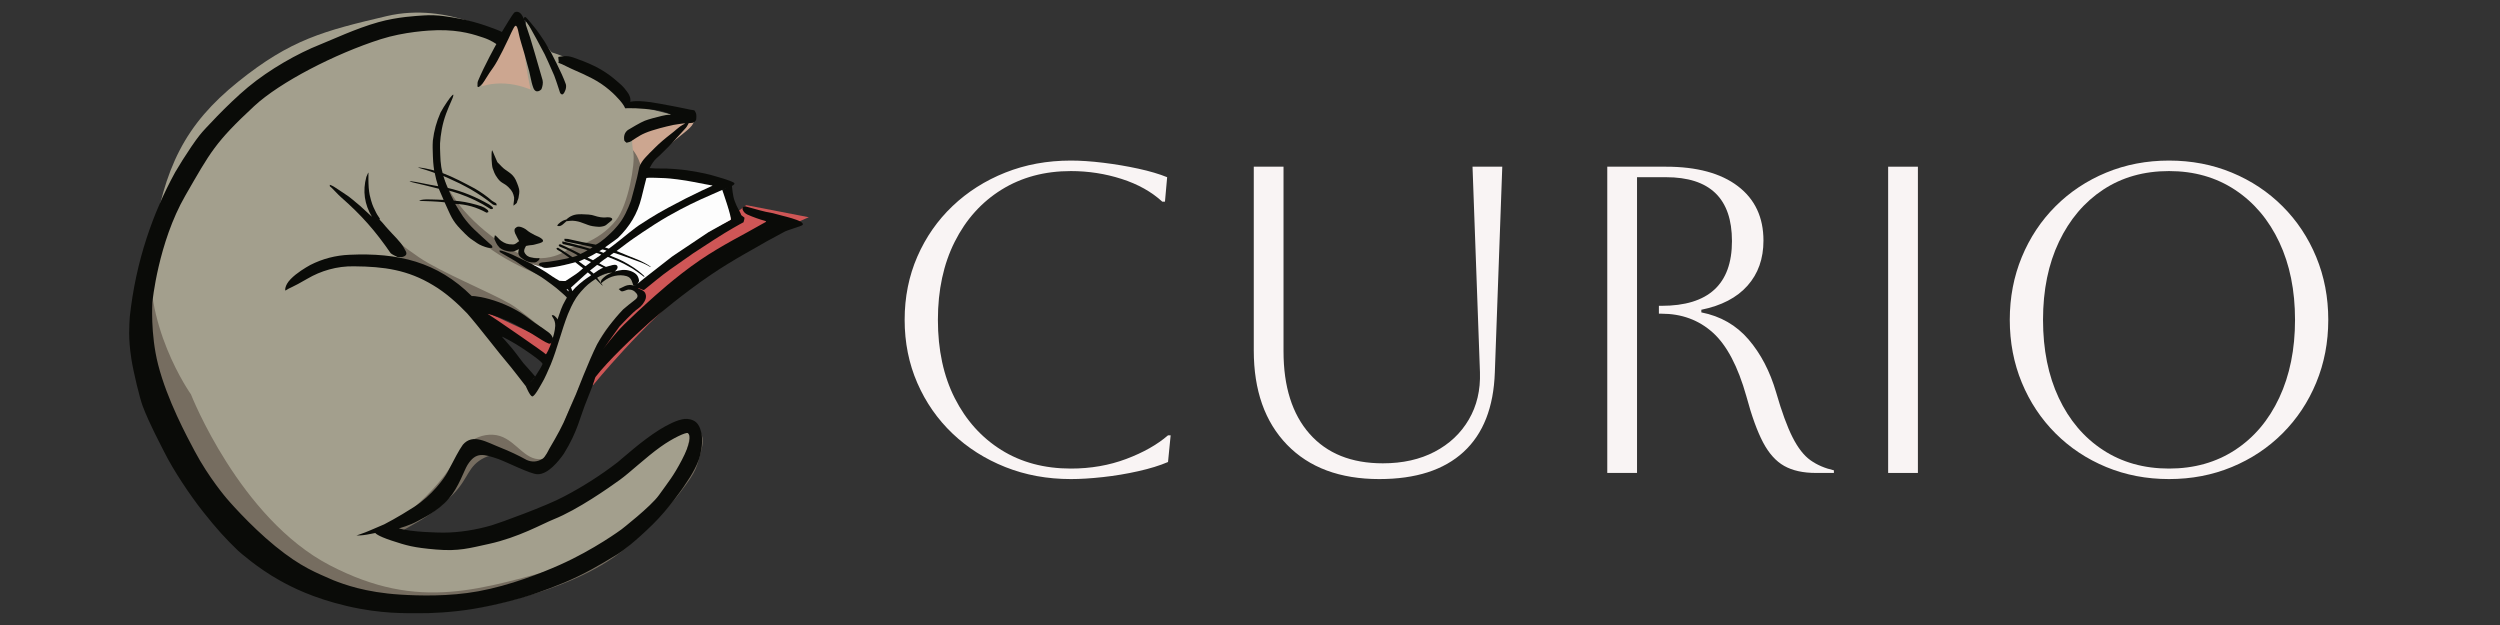 <?xml version="1.0" encoding="UTF-8" standalone="no"?>
<!DOCTYPE svg PUBLIC "-//W3C//DTD SVG 1.1//EN" "http://www.w3.org/Graphics/SVG/1.1/DTD/svg11.dtd">
<!-- Created with Vectornator (http://vectornator.io/) -->
<svg height="100%" stroke-miterlimit="10" style="fill-rule:nonzero;clip-rule:evenodd;stroke-linecap:round;stroke-linejoin:round;" version="1.1" viewBox="0 0 4000 1000" width="100%" xml:space="preserve" xmlns="http://www.w3.org/2000/svg" xmlns:xlink="http://www.w3.org/1999/xlink">
<rect x="0" y="0" width="4000" height="1000" fill="#333333" stroke="none"/>
<defs/>
<g id="Layer-1">
<g fill="#f9f4f4" opacity="1" stroke="none">
<path d="M1873.04 696.515L1868.84 739.215C1855.78 744.815 1839.91 749.715 1821.24 753.915C1802.58 758.115 1783.68 761.265 1764.54 763.365C1745.41 765.465 1728.38 766.515 1713.44 766.515C1675.64 766.515 1640.64 760.098 1608.44 747.265C1576.24 734.431 1548.13 716.581 1524.09 693.715C1500.06 670.848 1481.28 643.898 1467.74 612.865C1454.21 581.831 1447.44 548.115 1447.44 511.715C1447.44 475.315 1454.21 441.598 1467.74 410.565C1481.28 379.531 1500.06 352.581 1524.09 329.715C1548.13 306.848 1576.24 288.998 1608.44 276.165C1640.64 263.331 1675.64 256.915 1713.44 256.915C1728.84 256.915 1746.11 258.081 1765.24 260.415C1784.38 262.748 1803.04 265.898 1821.24 269.865C1839.44 273.831 1854.84 278.381 1867.44 283.515L1863.94 322.715L1859.74 322.715C1842.48 306.848 1820.78 294.715 1794.64 286.315C1768.51 277.915 1741.44 273.715 1713.44 273.715C1671.44 273.715 1634.46 283.631 1602.49 303.465C1570.53 323.298 1545.56 351.065 1527.59 386.765C1509.63 422.465 1500.64 464.115 1500.64 511.715C1500.64 559.781 1509.63 601.548 1527.59 637.015C1545.56 672.481 1570.41 700.131 1602.14 719.965C1633.88 739.798 1670.98 749.715 1713.44 749.715C1745.18 749.715 1774.69 744.581 1801.99 734.315C1829.29 724.048 1851.58 711.448 1868.84 696.515L1873.04 696.515Z"/>
<path d="M2006.04 266.715L2053.64 266.715L2053.64 562.115C2053.64 618.581 2067.53 662.565 2095.29 694.065C2123.06 725.565 2162.14 741.315 2212.54 741.315C2244.28 741.315 2271.93 735.131 2295.49 722.765C2319.06 710.398 2337.26 693.248 2350.09 671.315C2362.93 649.381 2368.88 624.181 2367.94 595.715L2356.04 266.715L2403.64 266.715L2391.74 595.715C2389.88 651.715 2373.19 694.181 2341.69 723.115C2310.19 752.048 2265.28 766.515 2206.94 766.515C2143.94 766.515 2094.71 748.198 2059.24 711.565C2023.78 674.931 2006.04 624.648 2006.04 560.715L2006.04 266.715Z"/>
<path d="M2571.64 266.715L2665.44 266.715C2714.91 266.715 2753.29 277.098 2780.59 297.865C2807.89 318.631 2821.54 347.681 2821.54 385.015C2821.54 413.948 2813.03 437.981 2795.99 457.115C2778.96 476.248 2754.34 489.081 2722.14 495.615L2722.14 499.815C2752.94 505.881 2778.14 520.348 2797.74 543.215C2817.34 566.081 2832.04 594.315 2841.84 627.915C2850.71 658.715 2859.46 682.631 2868.09 699.665C2876.73 716.698 2886.29 728.948 2896.79 736.415C2907.29 743.881 2919.78 749.248 2934.24 752.515L2934.24 756.715L2905.54 756.715C2885.01 756.715 2868.09 752.981 2854.79 745.515C2841.49 738.048 2830.18 725.448 2820.84 707.715C2811.51 689.981 2802.64 665.481 2794.24 634.215C2780.71 586.148 2762.74 552.081 2740.34 532.015C2717.94 511.948 2690.64 501.915 2658.44 501.915L2654.24 501.915L2654.24 489.315L2658.44 489.315C2733.58 489.315 2771.14 454.781 2771.14 385.715C2771.14 317.581 2735.91 283.515 2665.44 283.515L2619.24 283.515L2619.24 756.715L2571.64 756.715L2571.64 266.715Z"/>
<path d="M3021.04 756.715L3021.04 266.715L3068.64 266.715L3068.64 756.715L3021.04 756.715Z"/>
<path d="M3215.64 511.715C3215.64 475.781 3222.06 442.298 3234.89 411.265C3247.73 380.231 3265.69 353.165 3288.79 330.065C3311.89 306.965 3338.96 288.998 3369.99 276.165C3401.03 263.331 3434.51 256.915 3470.44 256.915C3506.38 256.915 3539.86 263.331 3570.89 276.165C3601.93 288.998 3628.99 306.965 3652.09 330.065C3675.19 353.165 3693.16 380.231 3705.99 411.265C3718.83 442.298 3725.24 475.781 3725.24 511.715C3725.24 547.648 3718.83 581.131 3705.99 612.165C3693.16 643.198 3675.19 670.265 3652.09 693.365C3628.99 716.465 3601.93 734.431 3570.89 747.265C3539.86 760.098 3506.38 766.515 3470.44 766.515C3434.51 766.515 3401.03 760.098 3369.99 747.265C3338.96 734.431 3311.89 716.465 3288.79 693.365C3265.69 670.265 3247.73 643.198 3234.89 612.165C3222.06 581.131 3215.64 547.648 3215.64 511.715ZM3268.84 511.715C3268.84 559.315 3277.24 600.965 3294.04 636.665C3310.84 672.365 3334.41 700.131 3364.74 719.965C3395.08 739.798 3430.31 749.715 3470.44 749.715C3510.58 749.715 3545.81 739.798 3576.14 719.965C3606.48 700.131 3630.04 672.248 3646.84 636.315C3663.64 600.381 3672.04 558.848 3672.04 511.715C3672.04 464.581 3663.64 423.165 3646.84 387.465C3630.04 351.765 3606.48 323.881 3576.14 303.815C3545.81 283.748 3510.58 273.715 3470.44 273.715C3430.31 273.715 3395.19 283.631 3365.09 303.465C3334.99 323.298 3311.43 351.065 3294.39 386.765C3277.36 422.465 3268.84 464.115 3268.84 511.715Z"/>
</g>
<path d="M1193.89 328.189L1294.17 347.614C1294.17 347.614 1191.3 389.114 1110.57 453.061C1029.83 517.007 948.712 616.472 948.712 616.472L871.975 572.287L768.247 494.798L883.57 548.3L1070 423.751L1193.89 328.189Z" fill="#cf5656" fill-rule="nonzero" opacity="1" stroke="none"/>
<path d="M837.583 33.897L851.238 146.096L761.53 143.058C761.53 143.058 797.844 69.595 817.193 43.163C836.542 16.732 837.583 33.897 837.583 33.897Z" fill="#cca690" fill-rule="nonzero" opacity="1" stroke="none"/>
<path d="M1106.6 201.379C1100.75 209.267 1070.83 230.318 1055.87 243.995C1034.28 263.736 1027.03 275.855 1027.03 275.855L1001.29 220.19L1041.64 202.432L1091.97 189.167C1091.97 189.167 1120.89 182.107 1106.6 201.379Z" fill="#cca690" fill-rule="nonzero" opacity="1" stroke="none"/>
<path d="M240.601 403.235C240.601 403.235 245.345 540.109 342.876 671.418C440.407 802.728 465.458 908.571 648.977 932.829C741.458 945.054 789.404 941.156 894.748 902.416C1000.09 863.676 1070.35 777.868 1070.35 777.868L1103.95 683.491C1103.95 683.491 1110.12 682.503 1117.31 690.113C1119.75 692.695 1129.06 696.607 1121.76 721.398C1114.46 746.189 1117.35 750.617 1087.25 789.205C1057.16 827.793 1004.96 873.255 1004.96 873.255C1004.96 873.255 964.617 915.418 861.171 947.937C765.937 977.874 702.19 983.664 612.445 972.141C527.702 961.261 439.489 942.159 363.794 851.29C288.099 760.422 253.478 675.943 253.478 675.943C253.478 675.943 220.068 602.933 219.698 534.924C219.329 466.914 240.601 403.235 240.601 403.235Z" fill="#766d60" fill-rule="nonzero" opacity="1" stroke="none"/>
<path d="M628.554 857.855L672.099 832.896C672.099 832.896 699.047 817.761 724.968 790.905C750.888 764.049 747.966 745.841 775.039 732.335C802.111 718.829 830.652 742.317 855.173 743.762C879.695 745.208 880.977 728.291 880.977 728.291C880.977 728.291 828.21 696.373 794.606 690.449C761.002 684.525 758.578 689.169 736.622 717.777C717.515 742.674 721.57 749.651 686.679 786.154C651.788 822.657 606.998 850.608 606.998 850.608L628.554 857.855Z" fill="#766d60" fill-rule="nonzero" opacity="1" stroke="none"/>
<path d="M1011.73 497.826C1011.73 497.826 986.117 521.63 964.617 558.698C943.117 595.766 943.825 606.258 925.728 646.097C907.63 685.936 893.619 714.355 893.619 714.355C893.619 714.355 893.763 693.919 912.326 646.115C930.889 598.311 938.785 559.684 966.48 526.839C994.176 493.994 1011.73 497.826 1011.73 497.826Z" fill="#766d60" fill-rule="nonzero" opacity="1" stroke="none"/>
<path d="M599.939 349.544C599.939 349.544 595.871 377.871 640.93 414.921C656.215 427.489 682.301 432.015 699.912 442.788C734.217 463.772 757.91 486.725 757.91 486.725C757.91 486.725 784.239 483.029 813.259 495.162C842.28 507.296 882.637 540.506 882.637 540.506C882.637 540.506 866.8 515.362 831.891 490.987C796.982 466.612 776.216 466.041 731.535 442.484C686.853 418.927 686.769 418.813 653.165 396.759C619.561 374.704 599.939 349.544 599.939 349.544Z" fill="#766d60" fill-rule="nonzero" opacity="1" stroke="none"/>
<path d="M702.562 276.113C702.562 276.113 705.375 301.476 724.968 332.031C744.56 362.586 788.604 403.235 788.604 403.235C788.604 403.235 825.925 428.193 849.184 438.732C872.443 449.272 881.639 445.393 881.639 445.393L840.248 420.301C840.248 420.301 856.696 430.566 888.139 423.842C919.582 417.117 944.457 407.455 973.133 384.385C992.475 368.825 1008.26 350.356 1016.7 327.762C1025.71 303.64 1027.95 298.036 1026.71 275.855C1025.47 253.674 1011.73 239.038 1011.73 239.038C1011.73 239.038 1000.01 327.075 963.271 365.774C926.532 404.474 908.56 390.467 861.171 385.25C813.783 380.034 773.716 344.909 773.716 344.909L702.562 276.113Z" fill="#766d60" fill-rule="nonzero" opacity="1" stroke="none"/>
<path d="M882.637 83.684C882.637 83.684 917.443 94.138 947.383 113.802C977.322 133.465 1002.4 165.259 1002.4 165.259L1080.66 184.752L1011.29 210.356C1011.29 210.356 1010.13 225.83 1013.34 243.902C1016.55 261.973 1005.07 327.449 985.992 351.974C957.411 388.717 912.326 396.759 912.326 396.759C912.326 396.759 873.074 430.119 822.55 401.59C772.025 373.061 720.735 324.898 705.06 273.06C704.913 272.575 719.78 339.299 761.53 379.291C805.972 421.859 882.637 447.454 882.637 447.454L912.326 477.05L893.619 522.532L885.787 541.75L860.959 519.883C860.959 519.883 829.202 493.686 817.193 486.725C782.699 466.733 706.258 436.077 670.188 411.578C617.708 375.934 599.844 351.974 599.844 351.974C599.844 351.974 627.161 400.35 640.93 411.578C650.158 419.105 670.914 426.993 689.742 439.087C721.079 459.215 723.532 455.145 752.037 484.036C780.542 512.927 803.762 554.65 803.762 554.65C803.762 554.65 836.46 596.219 849.184 603.36C861.908 610.502 868.089 587.579 868.089 587.579C868.089 587.579 893.04 526.346 908.481 495.162C923.923 463.978 920.484 472.465 929.854 462.842C939.224 453.219 951.575 445.543 951.575 445.543C951.575 445.543 977.46 433.639 980.44 435.36C988.148 439.813 987.081 439.087 987.081 439.087C987.081 439.087 999.574 438.298 1004.84 441.331C1012.3 445.636 1016.46 456.53 1018.02 460.63C1018.65 462.273 1029.55 466.734 1021.61 484.036C1014.68 499.117 988.407 499.268 967.412 530.765C946.416 562.262 954.212 562.258 929.854 612.713C899.606 675.37 894.748 703.689 894.748 703.689C894.748 703.689 887.707 736.705 861.171 734.679C834.635 732.654 821.013 697.137 788.604 695.587C756.195 694.037 735.348 720.694 731.535 728.479C700.742 791.334 613.587 851.075 613.587 851.075C613.587 851.075 687.939 875.92 775.039 857.986C888.981 834.525 957.63 772.316 1053.24 699.667C1089.14 672.384 1103.5 678.936 1103.92 689.329C1105.36 725.104 1055.81 864.655 912.326 903.692C768.843 942.728 671.989 979.458 527.702 904.444C383.414 829.43 305.486 630.911 305.486 630.911C305.486 630.911 224.604 517.396 243.448 392.399C262.292 267.403 296.36 198.961 380.862 130.924C465.363 62.888 518.31 49.433 618.589 25.803C718.868 2.173 807.473 60.431 807.473 60.431L770.497 138.291C770.497 138.291 784.963 132.52 807.473 133.66C829.983 134.8 849.184 143.442 849.184 143.442C849.184 143.442 841.318 110.959 839.43 83.684C837.542 56.409 841.634 34.343 841.634 34.343L882.637 83.684Z" fill="#a39f8d" fill-rule="nonzero" opacity="1" stroke="none"/>
<path d="M880.942 82.691C880.942 82.691 899.152 116.718 905.389 134.9C906.865 140.393 903.797 147.991 900.971 150.464C899.108 152.094 897.119 150.399 896.08 148.368C895.615 147.125 892.61 138.114 891.655 134.85C891.809 134.695 888.468 125.878 886.754 120.884C881.97 109.339 871.538 86.959 871.538 86.959L858.079 61.806C858.079 61.806 851.961 50.677 848.831 45.161C848.435 44.685 843.483 35.24 839.486 31.919C839.333 32.152 839.174 32.385 839.021 32.618C841.978 41.583 848.086 59.808 848.086 59.808C848.086 59.808 861.638 104.727 868.093 128.127C869.263 132.586 868.058 138.542 866.27 142.778C865.184 144.175 857.217 150.935 853.22 140.27C849.224 129.604 848.459 118.257 844.239 105.083C839.032 85.339 838.824 85.253 834.331 70.098C829.837 54.943 831.494 58.726 828.635 47.428C827.079 41.28 825.381 40.152 823.63 42.153C821.52 44.109 813.635 61.854 813.635 61.854C813.635 61.854 796.965 97.54 788.948 108.278C780.54 119.539 775.599 129.514 771.831 133.88C762.362 144.855 764.028 135.791 764.028 135.791C764.028 135.791 763.795 131.722 764.726 129.736C774.834 105.25 794.168 70.532 794.168 70.532C794.168 70.532 785.766 64.221 773.105 60.114C760.443 56.007 737.946 47.619 699.882 48.307C686.931 48.542 646.518 50.801 608.993 62.773C536.224 85.99 447.899 131.493 406.641 169.814C344.107 227.896 336.907 242.954 296.574 312.842C252.96 388.417 243.82 483.555 243.82 483.555C243.82 483.555 240.37 534.06 253.004 583.4C267.6 640.406 299.269 698.689 311.381 721.555C333.976 764.214 362.664 797.481 362.664 797.481C362.664 797.481 398.345 839.597 440.441 873.892C482.537 908.186 506.903 916.603 533.477 928.402C550.366 934.983 584.463 947.866 640.554 951.369C670.374 953.231 718.431 954.618 765.232 946.061C816.651 936.659 866.791 916.618 895.164 904.017C950.844 879.289 994.432 846.964 994.432 846.964C994.432 846.964 1041.21 810.587 1054.24 792.324C1070.08 770.135 1077.17 762.224 1090.91 736.077C1104.65 709.931 1105.7 696.927 1100.44 692.912C1097.71 691.383 1077.03 700.528 1056.82 715.007C1032.75 732.249 1007.71 756.26 991.663 767.814C974.162 780.411 924.667 815.341 885.846 830.909C867.858 838.123 829.748 859.887 782.316 870.247C750.91 877.106 734.005 882.311 697.759 879.251C661.513 876.191 650.407 872.819 626.593 864.968C602.667 857.08 600.524 852.791 600.524 852.791C600.524 852.791 592.506 854.337 587.045 855.375C579.759 856.759 571.206 856.941 570.261 856.811C570.231 856.646 581.665 853.263 591.812 848.765C601.752 844.36 614.775 838.924 614.775 838.924C614.775 838.924 636.234 828.03 662.41 811.179C691.114 792.699 710.964 765.209 715.959 755.661C727.649 733.31 734.303 720.254 740.628 711.488C756.619 693.024 778.314 707.41 801.291 716.404C815.563 722.064 829.379 728.585 842.747 735.968C851.415 739.759 859.8 739.135 867.9 734.104C872.418 731.608 878.38 718.901 878.38 718.901C878.38 718.901 894.897 691.253 901.67 676.306C909.332 658.913 921.377 631.389 921.377 631.389C921.377 631.389 942.464 576.079 955.236 551.28C966.83 530.841 980.725 512.13 996.925 495.152C1002.53 490.317 1008.28 485.659 1014.16 481.178C1018.89 477.74 1021.95 474.577 1018.62 469.789C1014.97 465.089 1011.11 463.098 1005.32 463.33C1003.19 463.415 998.69 465.923 995.704 466.195C992.718 466.466 991.192 462.872 989.874 462.467C991.486 461.548 993.707 460.54 995.941 459.636C997.862 458.858 999.451 457.591 1003.43 456.513C1008.81 455.053 1013.07 456.797 1013.07 456.797C1013.07 456.797 1014.82 458.23 1017.96 455.668C1021.1 453.106 1023.62 450.515 1027.2 447.641C1027.78 447.105 1050.49 429.94 1050.49 429.94L1069.59 415.268L1090.08 398.732L1112.44 384.293L1134.33 370.319L1153.9 359.373C1153.9 359.373 1167.64 352.413 1169.11 351.678C1171.02 350.157 1155.63 304.21 1155.63 304.21L1170.85 295.543C1171.15 296.725 1171.68 305.634 1173.33 313.964C1175.47 324.852 1182.08 335.92 1182.08 335.92C1182.08 335.92 1185.12 341.152 1185.95 344.051C1186.37 344.954 1190.86 347.654 1191.1 348.199C1191.52 349.175 1190.07 354.189 1189.63 355.612C1186.42 357.172 1164.93 369.04 1143.92 382.618C1130.04 391.593 1108.81 405.486 1108.81 405.486C1108.81 405.486 1083.63 423.109 1071.68 431.537C1057.99 441.181 1045.25 452.156 1030.73 463.764C1029.25 465.171 1021.99 459.835 1020.68 461.382C1021.15 461.837 1027.46 463.517 1030.45 466.406C1033.89 469.735 1033.99 474.471 1033.16 477.517C1031.44 483.684 1026.17 490.148 1020.91 493.763C1013.06 498.696 991.047 522.557 991.047 522.557L965.188 558.482C965.188 558.482 982.638 535 998.754 519.028C1009.6 508.279 1030.28 489.071 1037.4 482.747C1046.8 474.404 1080.2 443.419 1120.01 416.199C1155.21 392.132 1196.98 371.555 1208.86 364.263C1214.4 361.265 1225.16 355.18 1225.16 355.18C1225.16 355.18 1227.18 354.244 1223.77 353.317C1216.13 351.242 1204.84 347.363 1195.82 343.303C1192.13 341.632 1189.57 338.915 1188.13 335.151C1187.64 332.105 1188.96 330.397 1192.09 330.028C1199.68 332.261 1206.77 334.22 1214.92 336.316C1223.07 338.412 1218.82 337.422 1225.16 338.878C1231.51 340.333 1234.1 340.226 1241 342.292C1247.59 344.599 1289.64 352.793 1284.1 359.984C1281.89 362.212 1259.33 368.027 1254.02 371.403C1241.68 378.077 1239.18 379.575 1226.84 386.099C1212.32 394.935 1174.39 414.557 1137.17 439.832C1094.96 468.492 1053.22 503.207 1039.3 515.645C1013.1 539.051 972.675 577.421 952.898 603.058C951.686 604.353 952.395 607.718 939.711 638.441C927.026 669.165 924.974 688.969 902.159 725.953C894.357 737.039 877.092 759.389 859.624 758.772C848.546 758.381 812.556 740.124 797.492 734.488C773.517 726.383 761.49 722.447 747.949 743.964C742.552 752.538 734.144 779.429 717.75 798.296C700.594 818.039 675.42 829.662 669.336 833.083C655.084 841.096 638.997 845.039 638.101 845.412C658.335 851.551 701.961 852.198 709.995 852.183C734.283 852.138 761.88 847.834 787.317 840.306C798.496 836.997 874.468 809.614 902.834 794.192C932.804 778.504 961.217 760.338 988.075 739.694C995.157 734.126 1026.51 705.36 1055.21 687.499C1066.4 680.54 1083.29 671.453 1095.72 670.252C1099.75 669.863 1108.25 670.75 1113.74 675.606C1119.39 680.603 1121.98 689.68 1122.92 697.074C1124.79 711.653 1120.36 729.286 1118.03 735.594C1110.24 756.704 1096.61 774.009 1093.34 779.598C1091.97 781.49 1069.93 813.999 1044.44 838.996C1016.37 866.516 996.79 881.268 988.541 886.419C983.494 889.133 955.796 907.218 925.3 921.954C895.293 936.453 862.551 947.591 849.268 952.096C834.535 957.093 795.308 968.075 755.135 974.578C722.276 979.897 688.401 981.378 669.984 981.155C651.313 980.929 610.78 982.734 555.331 969.711C499.882 956.689 466.275 939.105 448.189 929.063C411.818 908.871 383.248 883.056 381.46 881.624C360.782 861.805 346.739 846.277 325.022 818.911C303.304 791.546 277.122 751.782 263.323 724.183C256.744 711.024 239.017 678.137 228.277 649.623C223.806 637.753 213.733 596.745 210.308 574.985C204.705 539.395 207.031 520.535 207.636 507.029C212.355 463.567 221.361 421.492 234.654 380.804C246.478 344.614 261.693 309.523 280.3 275.53C288.443 261.792 295.089 251.075 305.919 235.005C316.748 218.936 323.619 211.25 323.619 211.25C323.619 211.25 362.131 168.28 396.774 139.518C431.418 110.755 476.458 85.369 512.033 71.279C531.039 63.751 569.299 45.617 605.199 35.553C636.496 26.78 666.173 25.547 677.488 24.731C700.728 23.057 720.729 27.362 733.617 29.599C765.654 35.16 797.099 48.455 797.099 48.455C797.099 48.455 802.809 50.73 802.981 51.157C807.923 43.503 819.457 23.163 823.249 19.742C830.232 16.378 835.369 22.809 837.856 30.056C838.08 29.614 838.695 26.984 840.15 27.275C841.606 27.566 841.075 27.202 844.182 30.529C847.29 33.856 851.611 39.517 852.58 40.584C860.117 48.971 871.039 66.146 871.859 67.319C874.659 72.607 880.942 82.691 880.942 82.691Z" fill="#0a0b08" fill-rule="evenodd" opacity="1" stroke="none"/>
<path d="M918.234 92.32C925.249 94.935 939.578 99.785 953.343 106.774C964.713 112.547 975.698 120.213 981.861 125.439C995.485 136.992 996.355 137.42 1003.57 147.027C1010.79 156.634 1008.26 162.792 1008.26 162.792L1013.43 162.103C1013.43 162.103 1019.08 161.139 1030.95 162.37C1040.26 163.336 1039.35 163.056 1056.16 166.001C1072.98 168.945 1095.73 173.52 1098.22 174.149C1103.6 175.509 1106.07 175.76 1110.69 176.432C1111.87 177.156 1113.14 180.175 1113.66 181.469C1114.37 184.224 1114.37 188.037 1113.96 190.871C1113.14 193.767 1110.99 195.701 1108.09 196.532C1106.43 196.756 1101.93 197.073 1101.93 197.073C1101.93 197.073 1098.83 203.027 1097.51 204.425C1086.56 216.016 1072.76 232.38 1058.07 246.134C1055.73 248.893 1050.77 252.394 1047.38 256.425C1043.15 261.45 1040.57 266.962 1039.33 268.968C1055.82 270.386 1059.95 268.823 1079.16 270.407C1098.36 271.99 1099.57 272.458 1116.16 275.302C1132.76 278.145 1147.24 282.745 1147.24 282.745C1147.24 282.745 1168.06 288.539 1173.88 292.107C1179.7 295.676 1163.16 300.75 1161.6 301.409C1158.27 302.807 1127.04 318.331 1120.58 321.533C1114.12 324.736 1097.04 333.307 1097.04 333.307C1097.04 333.307 1056.89 355.678 1050.27 359.542C1043.83 363.303 1023.7 374.748 1007.96 385.52C1004.31 388.022 1001.01 390.45 998.163 392.639C991.141 398.04 986.643 401.566 986.643 401.566C986.643 401.566 992.265 403.354 999.506 406.332C1005.92 408.97 1013.53 412.64 1020.63 415.384C1024.99 416.981 1037.3 423.618 1040.86 426.524C1041.17 426.836 1041.14 427.197 1040.83 427.509C1034.3 423.522 1026.9 420.268 1019.61 417.892C1006.23 413.123 995.819 408.376 982.181 404.763C981.378 405.432 977.104 408.271 976.198 408.842C986.572 413.328 995.683 417.143 1005.08 422.458C1009.16 424.77 1011.9 426.86 1016.15 429.334C1020.72 432.437 1026.96 437.278 1030.93 441.163C1031.5 441.805 1031.41 443.466 1030.99 444.067C1023.79 437.905 1016.39 432.457 1008.06 427.906C1007.72 427.731 999.972 423.115 999.632 422.941C988.56 417.291 983.995 416.024 972.48 411.32C970.156 412.717 965.25 416.768 964.337 417.383C962.334 418.762 960.879 419.379 959.155 421.103C962.477 423.311 966.059 424.784 969.571 426.768C970.964 426.497 980.602 423.791 980.816 423.729C985.772 422.35 988.904 423.953 988.14 428.905C987.586 430.866 985.647 433.216 983.873 434.204C992.425 431.889 1000.6 430.247 1009.13 432.869C1017.45 435.827 1021.92 440.468 1022.91 449.308C1022.8 450.099 1021.44 453.219 1019.25 455.232C1016.93 457.37 1013.77 458.339 1013.35 456.66C1011.41 452.234 1011.05 444.27 1002.51 441.818C990.65 438.414 976.618 441.352 965.401 450.267C964.229 451.199 963.018 452.164 961.877 453.243C961.956 453.312 960.915 450.988 961.465 449.711C962.41 447.515 962.785 446.771 965.836 444.077C968.887 441.382 969.555 441.035 973.006 439.043C976.458 437.051 979.642 436.108 979.642 436.108C979.642 436.108 973.583 436.251 968.572 437.678C963.561 439.105 955.971 443.617 955.435 444.372C955.264 444.613 963.691 455.778 963.691 455.778C963.691 455.778 964.682 457.563 964.026 457.035C963.389 456.523 961.732 454.963 961.733 454.973C958.859 452.099 956.07 449.286 953.196 446.412C952.884 446.1 941.589 453.615 935.673 459.9C933.281 462.441 926.302 469.629 921.874 476.422C915.347 486.433 911.108 497.043 908.691 502.557C898.733 527.84 891.493 557.998 881.269 583.02C877.212 592.224 871.835 605.351 866.576 613.847C864.783 616.73 855.16 635.283 851.376 634.239C847.592 633.194 841.333 617.868 841.333 617.868C841.333 617.868 845.051 615.032 848.613 611.548C849.648 610.535 851.629 608.108 852.61 606.995C856.828 602.209 859.12 597.914 859.49 597.368C860.688 595.601 865.363 588.39 867.99 582.688C869.059 580.368 854.22 569.512 838.015 558.568C821.81 547.624 802.436 537.671 803.17 538.911C803.516 539.494 813.269 549.935 819.72 557.912C828.845 569.197 835.711 579.227 837.634 581.251C840.617 584.39 856.348 602.471 856.348 602.471C856.348 602.471 852.057 608.116 848.88 611.29C845.703 614.463 841.284 617.879 841.284 617.879C841.284 617.879 815.509 584.413 810.073 578.437C802.376 569.976 765.446 521.804 747.686 501.658C732.128 485.239 712.419 467.761 693.041 456.386C652.471 431.765 614.529 426.489 566.909 426.112C538.905 425.478 512.964 433.548 491.918 445.887C466.74 460.647 464.102 459.875 456.784 464.859C456.008 465.171 455.059 456.851 464.993 446.623C474.927 436.396 488.603 428.405 496.522 423.948C516.096 414.008 536.901 408.573 558.938 407.645C637.2 404.065 699.577 418.908 754.844 473.727C758.626 473.238 776.143 475.294 799.001 483.768C821.859 492.242 838.685 503.496 848.197 511.051C857.047 518.081 868.095 524.452 874.523 529.562C876.074 530.616 882.784 534.687 884.156 540.478C884.176 540.561 883.781 551.813 877.759 549.608C871.727 547.401 864.305 542.337 850.905 533.941C850.905 533.941 823.643 518.197 812.529 513.498C788.604 503.381 780.237 502.2 780.237 502.2L796.831 513.172C796.831 513.172 872.528 564.902 873.094 566.668C873.704 568.569 879.949 556.112 883.79 543.413C885.305 538.402 888.07 529.004 888.368 521.389C888.571 516.206 886.94 512.048 885.693 509.887C885.381 509.267 882.56 505.14 882.872 504.52C884.135 503.854 886.341 504.236 888.23 506.338C890.081 508.4 890.758 508.4 891.997 511.19C896.618 498.069 898.013 491.892 904.883 479.861C905.195 479.241 907.129 476.376 906.817 475.757C900.542 469.483 896.772 466.719 890.104 460.844C884.412 456.265 882.157 454.817 872.841 447.946C863.525 441.076 857.299 438.267 850.345 433.953C841.397 429.407 824.717 417.843 824.717 417.843L800.277 403.653C800.277 403.653 798.938 401.921 799.156 401.23C799.375 400.54 799.547 400.693 801.152 400.891C802.757 401.089 803.239 401.36 806.511 402.381C811.345 403.89 820.249 407.645 820.249 407.645L850.993 422.53C850.993 422.53 866.618 430.471 878.729 438.855C890.84 447.24 894.964 449.18 894.964 449.18C894.964 449.18 898.479 449.378 899.985 449.463C901.491 449.548 904.737 449.489 904.737 449.489L918.446 440.468C918.446 440.468 922.335 437.923 925.918 435.025C928.899 432.615 931.364 430.461 932.807 429.236C930.722 427.436 928.901 426.217 926.848 424.532C923.427 421.724 920.518 419.603 920.518 419.603C920.518 419.603 906.847 423.275 897.146 425.407C887.445 427.54 887.712 427.233 881.9 428.047C877.083 428.722 872.471 428.758 870.977 428.543C867.679 428.069 863.414 424.652 862.194 423.841C861.575 423.222 862.926 421.031 865.016 420.418C867.106 419.804 868.165 419.782 871.076 419.549C873.987 419.316 873.624 419.28 878.573 418.698C883.522 418.116 896.742 415.638 896.742 415.638C896.742 415.638 908.517 413.351 911.098 412.583C903.992 407.618 898.711 403.343 891.635 399.575C889.511 397.621 890.17 396.375 892.913 396.466C900.305 400.704 915.881 411.379 915.881 411.379C915.881 411.379 918.335 410.956 920.836 409.98C923.337 409.004 924.42 408.529 924.42 408.529C924.42 408.529 915.501 403.155 905.955 398.912C902.308 397.29 897.985 395.392 895.147 394.36C892.995 392.274 893.868 390.964 896.64 390.876C907.781 395.555 928.828 406.334 928.828 406.334C928.828 406.334 932.122 404.845 934.933 403.346C937.743 401.848 940.071 400.342 940.071 400.342C940.071 400.342 942.796 401.036 932.432 398.23C922.068 395.424 911.479 393.039 900.616 390.4C899.456 389.494 899.36 387.486 899.9 386.218C915.234 389.586 929.052 393.369 944.148 397.919C945.611 397.546 948.147 395.331 948.147 395.331C948.147 395.331 919.054 388.978 904.558 386.218C903.072 385.74 902.874 383.565 903.121 382.025C904.835 381.948 906.946 382.061 908.646 382.294C923.421 385.699 939.431 389.113 953.289 391.444C962.323 387.451 975.359 374.55 975.359 374.55C975.359 374.55 986.313 365.073 994.918 352.017C1003.52 338.962 1009.78 320.431 1009.78 320.431C1009.78 320.431 1020.11 283.362 1022.17 270.766C1022.67 268.476 1022.81 265.443 1027.09 258.993C1031.37 252.543 1035.25 249.624 1039.29 244.966C1044.53 240.194 1048.86 234.743 1060.13 225.121C1071.39 215.499 1074.92 213.614 1082.72 206.685C1090.52 199.757 1095.74 198.364 1096.25 197.409C1095.64 196.884 1077.72 199.834 1077.72 199.834C1077.72 199.834 1059.72 203.516 1042.98 208.889C1026.24 214.262 1021.09 218.758 1011.76 224.587C1009.05 226.922 1006.23 227.538 1002.54 228.413C1001.63 227.969 999.107 225.631 998.881 224.82C997.661 218.026 999.157 212.259 1004.57 208.029C1008.76 205.463 1025.31 195.602 1031.71 193.157C1038.12 190.712 1048.73 187.86 1059.21 185.354C1069.69 182.847 1070.43 184.254 1073.64 183.132C1069.29 181.729 1070.52 181.311 1058.32 177.855C1048.09 174.956 1014.76 172.674 1008.34 173.133C1004.45 173.411 1000.3 172.945 1000.15 173.256C999.685 172.79 1000.5 172.106 995.416 165.071C992.784 161.426 980.105 146.124 961.071 133.507C943.363 121.768 919.366 112.66 913.226 109.535C900.486 103.051 895.316 100.995 893.155 100.38C895.33 99.518 891.893 90.86 894.026 90.895C897.128 90.945 905.425 87.546 918.234 92.32Z" fill="#0a0b08" fill-rule="evenodd" opacity="1" stroke="none"/>
<path d="M704.041 236.65C704.695 252.672 704.294 262.763 708.211 276.899C726 283.659 742.626 292.617 759.46 301.539C769.423 307.312 778.572 313.703 787.24 321.283C789.104 322.369 791.565 323.877 793.428 324.963C794.411 325.552 794.649 327.542 794.598 328.661C792.413 328.475 790.09 328.173 788.241 326.961C777.09 317.813 765.147 309.952 752.697 302.641C748.048 300.255 741.96 296.642 735.823 293.658C722.708 287.281 709.368 281.6 709.368 281.6C709.368 281.6 713.489 294.545 716.256 300.664C739.965 306.002 761.702 315.176 782.709 327.227C784.624 328.536 786.757 330.124 788.415 331.766C788.643 332.368 788.617 333.611 788.542 334.25C787.541 334.31 785.628 334.887 784.767 334.362C767.565 323.2 752.236 316.138 734.689 309.938C725.223 306.987 722.347 305.932 718.195 304.998C720.743 310.559 722.933 315.683 725.975 320.991C738.449 322.009 748.388 323.716 761.992 327.496C775.596 331.277 776.421 333.184 780.391 336.114C780.917 336.973 781.52 338.33 781.46 339.334C780.668 339.409 779.042 340.46 778.282 340.23C762.035 331.355 746.797 326.955 728.263 326.204C732.813 333.704 735.88 339.111 740.798 346.361C746.332 354.062 752.467 361.126 759.197 367.555C759.64 367.78 765.315 373.113 771.774 379.258C778.232 385.403 786.429 392.367 786.429 392.367C786.429 392.367 789.783 396.28 786.348 396.688C782.913 397.096 778.828 396.281 771.556 393.324C764.284 390.368 762.501 388.122 757.261 384.862C752.02 381.601 747.903 378.1 737.089 366.861C723.152 352.378 721.567 345.705 711.38 323.677C698.063 322.165 683.919 321.885 670.527 321.378C671.789 320.886 672.053 319.899 677.322 319.348C682.591 318.798 687.234 319.155 691.604 319.177C697.644 319.209 702.996 319.609 709.793 319.816C707.156 313.478 704.716 308.376 702.075 301.983C690.231 298.856 671.797 294.502 660.278 291.796C656.231 290.846 655.18 289.752 655.18 289.752C655.18 289.752 662.182 290.468 665.573 291.164C677.856 293.637 700.795 298.129 701.107 297.974C698.773 291.109 697.007 283.984 695.614 276.875C688.003 273.743 676.295 270.316 668.381 268.014C670.109 267.809 672.834 268.035 679.414 269.223C685.994 270.412 694.7 272.768 694.7 272.768C694.7 272.768 692.969 262.96 692.638 250.042C692.33 238.011 691.956 235.032 692.547 225.017C694.671 208.351 698.185 195.451 704.911 179.977C708.386 173.407 711.377 169.11 715.337 163.055C719.296 156.999 721.47 154.882 721.47 154.882C721.47 154.882 728.018 146.135 724.224 156.652C722.362 161.813 714.529 177.158 709.916 193.705C705.127 210.882 703.597 229.311 704.041 236.65Z" fill="#0a0b08" fill-rule="evenodd" opacity="1" stroke="none"/>
<path d="M787.315 240.265C787.886 240.452 793.32 254.505 795.23 258.218C796.79 261.25 795.058 258.305 802.502 266.337C809.945 274.369 819.434 276.078 825.122 287.817C825.434 288.683 829.248 296.732 830.522 302.553C831.604 307.496 830.082 312.845 830.038 313.744C829.805 318.519 827.523 320.889 827.09 324.155C826.899 325.318 822.445 328.37 821.551 329.07C821.411 324.893 822.914 320.697 822.572 315.839C821.296 309.781 819.917 305.67 813.466 299.427C806.213 292.407 802.564 293.743 796.567 285.767C790.57 277.79 790.353 274.376 788.201 269.141C786.65 264.099 785.61 245.161 787.315 240.265Z" fill="#0a0b08" fill-rule="evenodd" opacity="1" stroke="none"/>
<path d="M595.054 346.859C583.164 327.045 580.014 305.463 586.159 283.045C586.493 282.602 589.077 275.752 589.519 276.039C589.5 281.53 589.256 291.178 589.953 300.462C590.611 309.242 592.214 315.425 593.519 320.018C596.416 330.209 598.37 333.19 601.76 340.207C604.057 344.962 607.608 349.09 607.727 349.719C608.021 351.277 607.559 351.005 606.97 351.149C613.568 357.437 615.063 360.568 621.351 367.167C629.134 376.192 641.004 386.567 646.574 397.105C647.147 399.01 652.083 404.356 649.498 407.923C646.912 411.49 639.653 412.145 636.232 411.372C634.489 410.561 626.254 406.595 625.047 405.076C600.452 369.363 578.665 344.548 545.966 315.825C544.011 314.179 539.769 309.96 537.088 307.082C532.316 301.957 528.015 297.906 527.702 297.951C527.702 297.174 527.702 296.398 527.702 295.622C529.973 296.406 532.147 297.415 534.223 298.65C542.294 303.72 557.978 314.487 557.978 314.487C557.978 314.487 566.875 321.299 576.144 329.392C585.413 337.485 588.77 341.304 595.054 346.859Z" fill="#0a0b08" fill-rule="evenodd" opacity="1" stroke="none"/>
<path d="M961.077 347.585C969.257 348.702 969.484 347.228 974.436 347.745C977.682 347.905 980.831 349.525 979.136 352.159C978.485 352.701 974.295 356.622 972.501 357.717C971.663 358.228 969.359 360.948 966.287 361.717C961.806 362.84 960.197 363.304 952.82 362.473C945.442 361.641 943.357 360.932 936.776 358.392C930.649 356.028 926.49 354.469 920.963 353.636C913.933 352.577 911.814 353.632 907.324 353.846C906.723 353.736 906.258 353.891 905.927 354.312C903.276 356.464 900.141 359.968 897.347 361.132C894.552 362.297 892.08 361.758 891.526 360.88C893.617 357.161 899.941 352.844 904.064 351.75C905.437 351.704 906.393 351.051 906.393 351.051C906.393 351.051 912.192 344.705 921.974 343.191C926.786 342.446 934.048 342.762 941.713 343.276C949.627 343.807 952.896 346.468 961.077 347.585Z" fill="#0a0b08" fill-rule="evenodd" opacity="1" stroke="none"/>
<path d="M848.32 372.111C853.628 375.304 858.067 377.361 859.176 377.757C862.012 378.819 869.654 382.667 868.854 385.695C868.053 388.724 859.903 389.897 856.412 391.029C852.921 392.161 848.476 392.329 848.476 392.329C848.476 392.329 843.155 393.051 841.632 393.51C840.494 395.382 838.459 398.97 838.616 402.067C838.69 403.524 840.738 407.983 845.307 410.346C850.445 413.002 858.39 413.478 862.963 413.128C863.439 413.361 863.311 415.158 861.447 416.859C859.583 418.56 857.634 419.777 855.508 419.931C849.122 420.391 841.769 418.63 836.026 413.758C835.218 413.059 834.181 412.744 833.129 411.579C828.806 407.568 828.694 404.392 830.222 398.622C828.465 399.114 824.512 401.876 820.835 402.402C815.603 403.149 810.358 401.52 807.883 400.828C806.477 400.434 801.538 398.477 798.789 395.673C794.571 391.371 792.318 385.385 790.979 382.401C790.746 380.856 791.751 376.594 791.751 376.594C791.751 376.594 791.977 376.127 793.724 377.583C795.47 379.038 799.245 383.564 801.898 385.366C807.87 389.422 811.798 391.107 820.453 391.11C825.406 391.111 826.913 387.99 830.63 385.818C829.004 382.992 826.593 378.412 825.584 376.083C823.749 373.302 821.98 367.788 824.281 365.29C825.678 363.991 827.295 362.827 828.874 362.655C831.137 362.651 833.084 362.623 837.946 364.987C842.807 367.351 843.013 368.919 848.32 372.111Z" fill="#0a0b08" fill-rule="evenodd" opacity="1" stroke="none"/>
<path d="M1140.13 296.874C1137.26 298.771 1141.65 296.093 1122.62 305.117C1103.59 314.141 1091.31 320.437 1069.37 332.155C1047.44 343.874 1026.22 357.904 1025.66 358.378C1017.91 362.768 993.602 382.861 993.602 382.861L980.872 392.836L974.116 397.878C974.116 397.878 972.578 397.522 967.967 395.829C975.322 390.259 981.519 386.448 988.757 380.683C1007.66 362.138 1019.97 342.085 1026.37 316.225C1029.12 304.536 1034.26 284.769 1034.26 284.769C1034.26 284.769 1037.73 283.978 1050.09 284.523C1062.45 285.068 1064.25 284.535 1083.69 286.949C1103.14 289.362 1119.01 293.164 1127.28 294.529C1135.55 295.895 1138.43 296.411 1140.13 296.874Z" fill="#fdfdfd" fill-rule="evenodd" opacity="1" stroke="none"/>
<path d="M1168.98 351.757C1167.51 352.492 1133.6 371.477 1133.6 371.477L1074.76 410.851C1074.76 410.851 1031.57 444.575 1030.99 445.111C1028.5 447.11 1019.7 454.366 1019.9 454.086C1021.77 451.524 1022.49 450.158 1022.49 449.075C1021.49 440.234 1016.43 436.266 1008.11 433.309C999.586 430.686 992.063 431.98 983.511 434.295C985.285 433.307 987.566 430.592 988.12 428.631C988.884 423.68 984.414 422.848 979.458 424.226C978.477 424.5 969.51 426.977 969.51 426.977C969.51 426.977 962.094 423.507 958.773 421.299C960.497 419.576 970.211 412.488 972.535 411.091C974.256 411.794 988.456 417.078 998.222 422.092C1001.61 423.942 1011.62 429.503 1011.62 429.503C1011.62 429.503 1026.49 439.573 1030.76 443.231C1031.18 442.63 1031.1 442.01 1030.53 441.367C1026.56 437.483 1018.93 430.65 1005.15 422.582C991.359 414.515 990.858 415.27 975.971 408.833C977.76 407.705 980.4 405.865 982.025 404.509C995.579 408.59 1006.67 413.075 1020.05 417.845C1027.34 420.22 1034.24 423.406 1040.77 427.394C1041.09 427.082 1041.09 426.774 1040.77 426.462C1037.22 423.556 1025.32 417.253 1020.96 415.655C1005.85 409.814 1000.92 407.382 986.529 401.585C988.452 399.818 989.002 399.96 994.374 395.747C999.746 391.533 1008.38 385.27 1008.38 385.27C1008.38 385.27 1040.43 362.283 1068.6 346.114C1096.78 329.946 1121.11 319.094 1121.11 319.094L1155.57 303.846C1155.57 303.846 1171.93 349.979 1168.98 351.757Z" fill="#fdfdfd" fill-rule="evenodd" opacity="1" stroke="none"/>
<path d="M963.528 399.114C963.528 399.114 965.728 399.148 970.409 401.019C968.783 402.375 967.226 403.431 965.437 404.559C960.989 402.637 958.858 401.904 958.858 401.904L963.528 399.114Z" fill="#f9f9f9" fill-rule="evenodd" opacity="1" stroke="none"/>
<path d="M954.02 404.621C954.02 404.621 957.433 405.217 961.969 407.298C960.924 408.311 958.253 410.027 955.776 411.694C952.358 413.994 948.775 416.389 948.775 416.389L940.042 412.154C940.042 412.154 943.893 410.363 947.613 408.373C951.334 406.383 954.02 404.621 954.02 404.621Z" fill="#fbfbfb" fill-rule="evenodd" opacity="1" stroke="none"/>
<path d="M934.959 414.319L945.673 419.237L941.44 422.511L936.727 425.924C936.727 425.924 931.723 422.566 926.078 418.317C929.874 416.832 934.959 414.319 934.959 414.319Z" fill="#fbfbfb" fill-rule="evenodd" opacity="1" stroke="none"/>
<path d="M955.4 423.82C955.4 423.82 961.488 426.216 965.27 428.419C963.116 429.096 962.231 429.483 957.371 432.418C954.884 433.92 952.59 435.947 949.712 437.698C947.765 435.825 946.014 434.536 943.928 432.835C948.199 429.724 955.4 423.82 955.4 423.82Z" fill="#f9f9f9" fill-rule="evenodd" opacity="1" stroke="none"/>
<path d="M940.452 435.823C940.452 435.823 944.01 438.451 945.887 440.314C941.685 443.035 934.336 448.425 934.336 448.425C934.336 448.425 921.427 457.998 915.833 465.768C914.729 462.898 913.602 460.058 913.602 460.058C913.602 460.058 920.586 453.898 925.708 449.059C930.83 444.219 940.452 435.823 940.452 435.823Z" fill="#fafafa" fill-rule="evenodd" opacity="1" stroke="none"/>
<path d="M906.393 462.842C907.324 462.842 908.733 462.938 908.733 462.938C908.733 462.938 909.097 463.643 909.417 464.562C909.737 465.482 910.119 465.851 910.119 466.317C908.754 465.73 907.203 464.118 906.393 462.842Z" fill="#f7f7f7" fill-rule="evenodd" opacity="1" stroke="none"/>
<path d="M871.094 428.543C874.683 429.047 880.617 428.098 880.617 428.098C880.617 428.098 885.483 427.505 892.244 426.284C904.653 424.042 920.506 419.628 920.506 419.628C920.506 419.628 923.297 421.801 927.751 425.354C932.205 428.908 932.912 429.129 932.912 429.129C932.912 429.129 928.27 433.838 921.172 438.761C914.074 443.684 904.618 449.611 904.618 449.611C904.618 449.611 902.59 449.673 901.093 449.585C899.597 449.497 895.068 449.212 895.068 449.212C895.068 449.212 885.239 443.535 878.636 438.821C872.033 434.107 860.932 427.83 860.932 427.83L851.281 422.568C851.281 422.568 852.436 423.087 855.433 423.842C858.43 424.597 858.383 424.771 861.171 425.652C863.96 426.534 866.507 426.747 866.507 426.747C866.507 426.747 868.672 428.204 871.094 428.543Z" fill="#ffffff" fill-rule="nonzero" opacity="1" stroke="none"/>
</g>
</svg>
